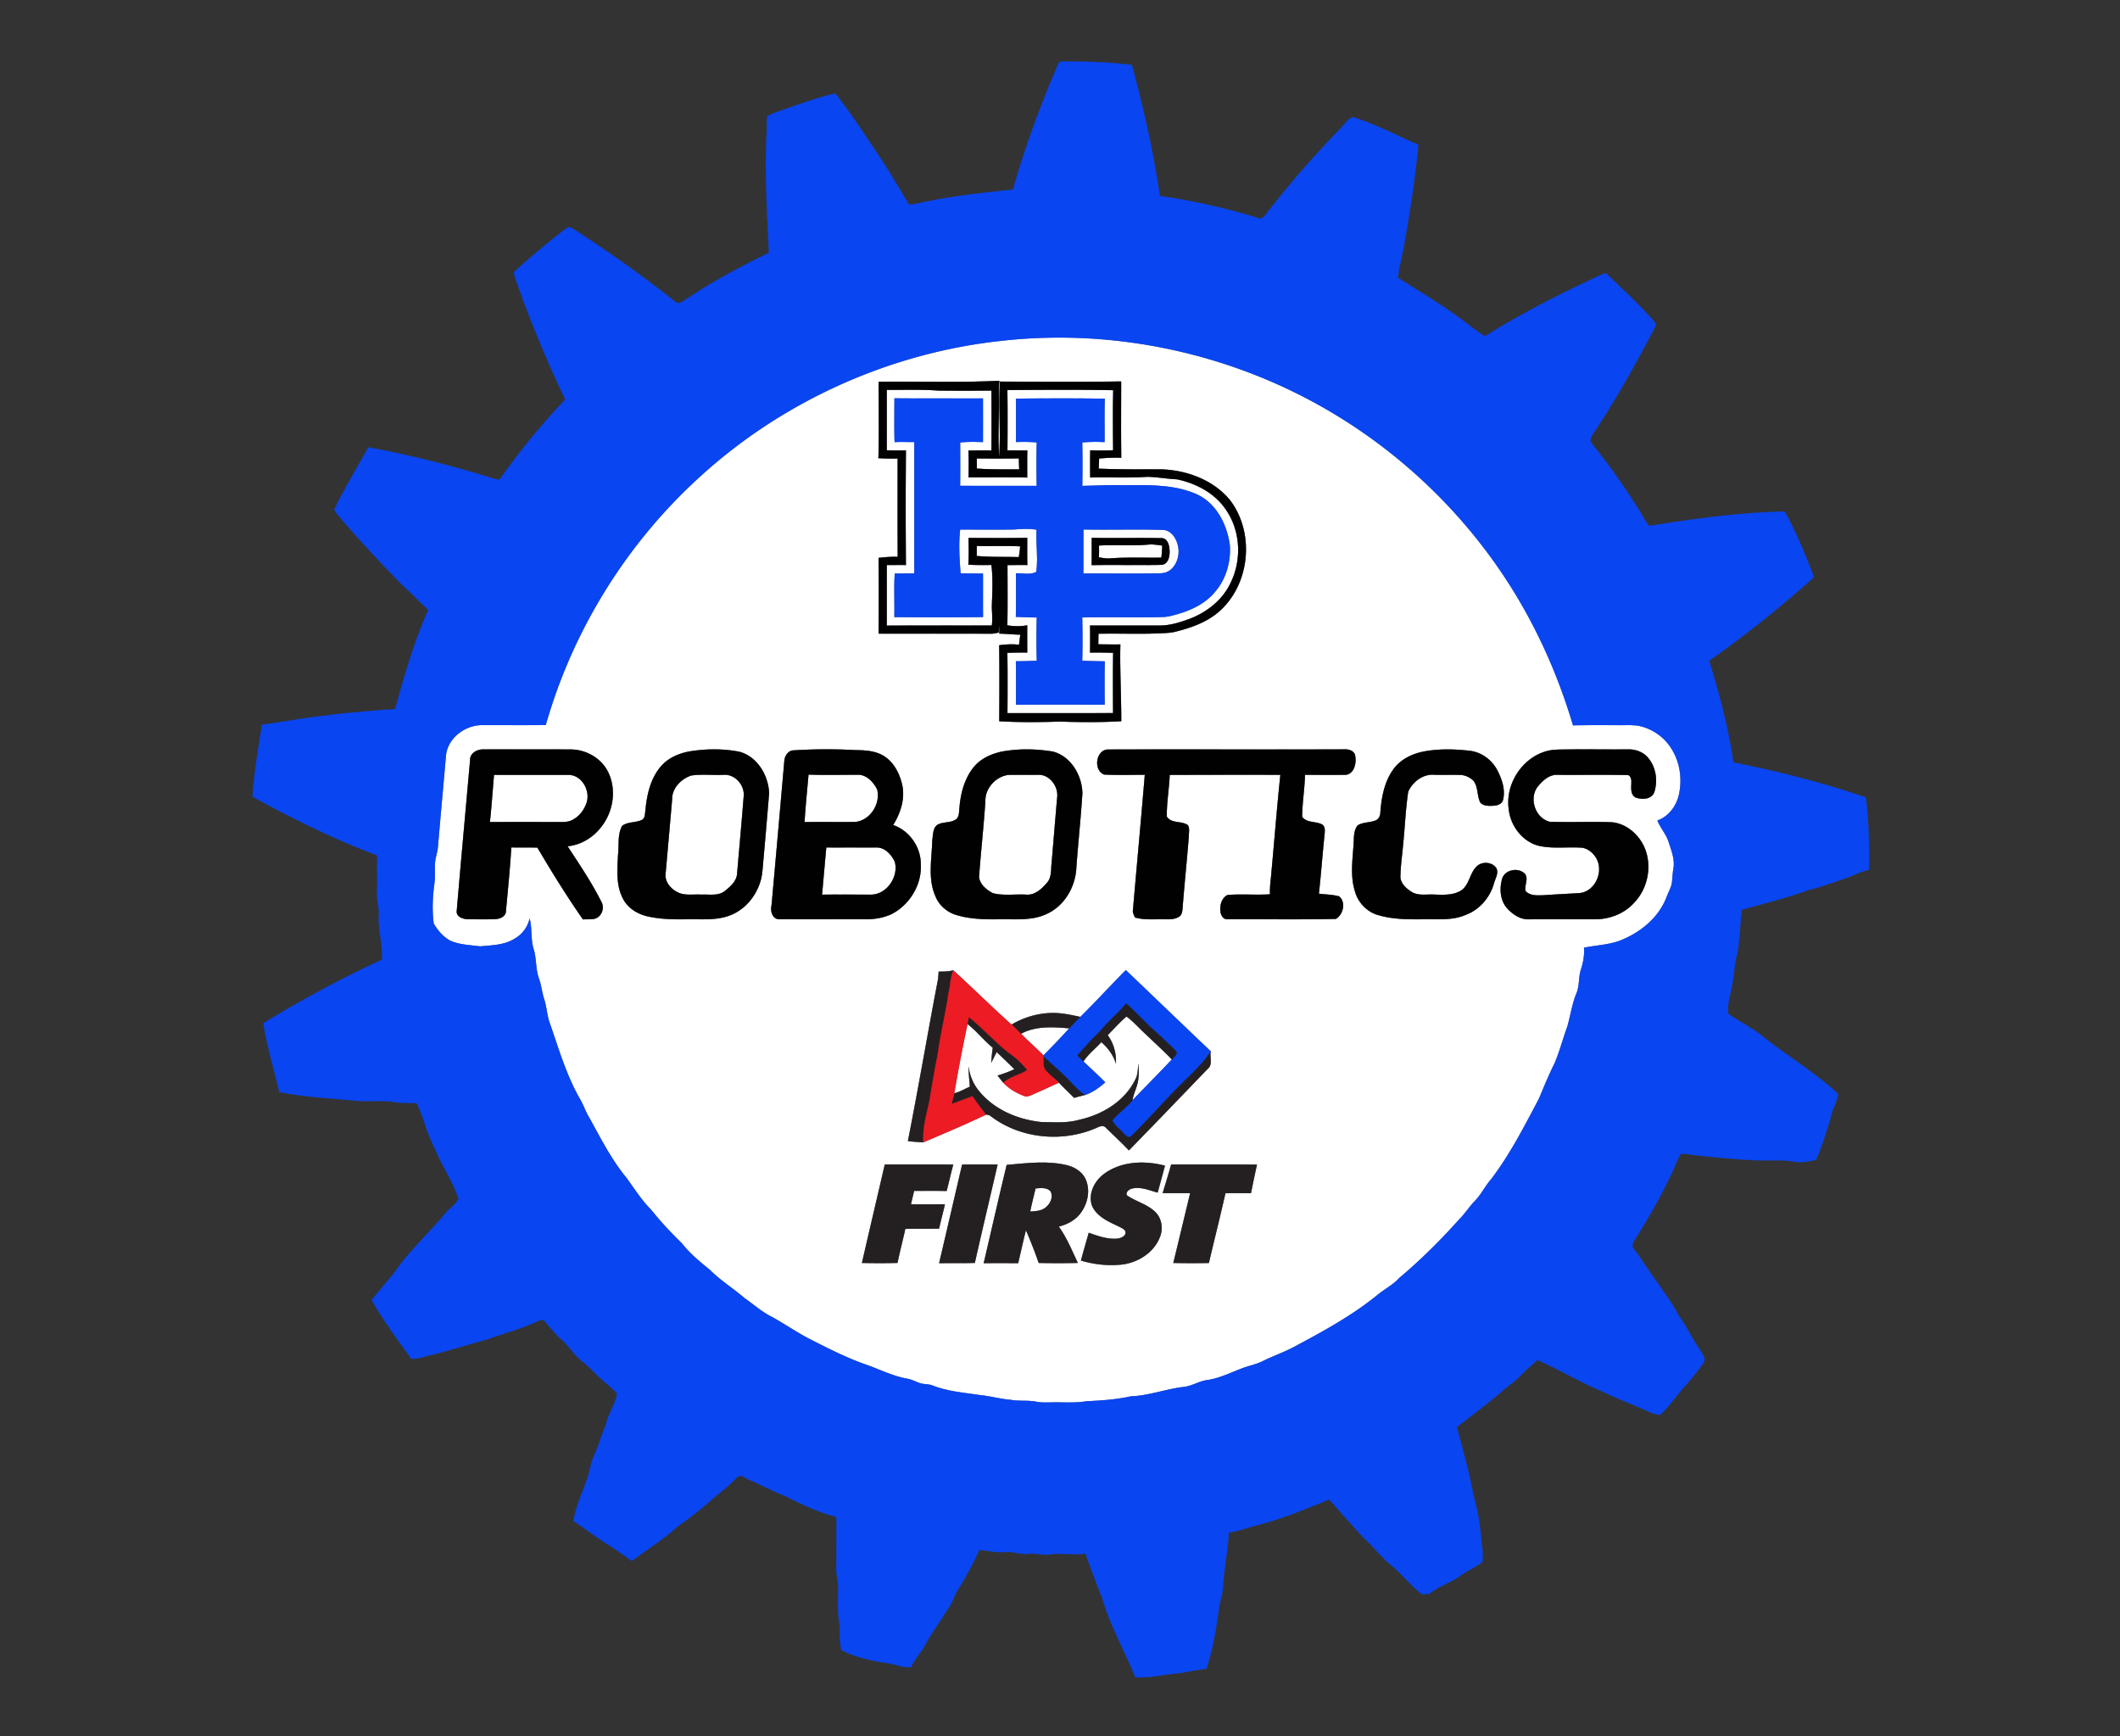 <svg xmlns="http://www.w3.org/2000/svg" width="1677.5" height="1373.75" viewBox="0 0 1677.5 1373.75"><rect x="0" y="0" width="1677.5" height="1373.75" fill="#333333" stroke="none"/><g stroke-width=".094" stroke-miterlimit="10"><path d="M791.275 269.762C882.438 259.2 976.7 280 1055.3 327.25c65.987 39.6 121.025 97.387 156.675 165.65 13.55 25.812 24.438 53 32.725 80.937 13-.237 26.012-.112 39.025-.125 5.387 0 10.913-.337 16.137 1.313 9.063 2.712 17.2 8.65 22.3 16.662 6.863 10.463 9.063 23.675 6.575 35.9-1.675 9.413-8.05 18.325-17.237 21.6 2.338 5.963 6.925 10.75 8.838 16.925 2.225 6.838 5.162 13.975 3.787 21.3-.675 3.963-.775 7.988-1.275 11.963-1.087 3.975-3.162 7.575-4.537 11.45-6.6 16.212-21.4 27.737-37.45 33.787-8.876 3.013-18.338 3.4-27.476 5.238.488 5.875-.612 11.7-2.412 17.275-2.075 6.187-.975 13.025-3.675 19.05-3.437 8.45-4.6 17.55-7.162 26.25-3.513 9.575-6.038 19.512-10.05 28.9-4.55 9.062-8.363 18.475-12.288 27.825-11.462 21.737-22.75 43.812-37.612 63.512-4.763 5.35-7.875 11.925-12.775 17.163-4.65 4.587-8 10.275-12.675 14.85-14.738 16.5-30.488 32.15-47.413 46.387-5.037 5.575-11.85 8.913-17.562 13.675-20.013 16.3-42.8 28.65-65.475 40.788-8.1 4.325-16.8 7.337-25.025 11.387-5.563 2.813-11.775 3.8-17.513 6.15-8.737 3.363-17.275 7.6-26.65 8.888-6.537.912-12.212 4.888-18.812 5.463-13.963 1.675-27.313 6.875-41.438 7.4-11.475 2.537-23.212 3.362-34.925 3.862-9.5 1.638-19.137.663-28.7.95-3.7.075-7.425.163-11.075-.525-6.637-1.337-13.462-.3-20.112-1.475-8.438-.687-16.6-3.037-25.013-3.85-12.55-1.9-25.462-2.862-37.35-7.637-3.425-1.2-7.2-.725-10.575-2.025-3.187-1.238-6.287-2.788-9.675-3.35-11.3-2.038-21.575-7.35-32.325-11.1-15.787-5.475-30.612-13.188-45.475-20.725-9.625-5.138-18.687-11.25-28.175-16.625-8.187-3.913-14.937-10.063-22.312-15.213-8.988-7.712-19.125-14-27.513-22.4-7.775-6.387-15.675-12.712-21.862-20.737-8.65-8.413-16.925-17.188-24.425-26.65-7.638-7.613-13.4-16.775-19.7-25.463-11.825-14.262-20.175-30.912-29.1-47.025-3.188-5.012-4.85-10.787-7.963-15.825-10.65-18.787-16.65-39.675-23.737-59.95-2.075-5.925-2.263-12.3-4.213-18.25-1.775-5.3-2.212-10.925-4.05-16.2-2.9-7.45-1.95-15.65-4.225-23.262-2.637-7.963-1.15-16.475-3.262-24.538-1.488 6.575-5.688 12.338-11.525 15.713-8.2 5.35-18.275 5.375-27.663 6.312-8.087-1.1-16.562-1.237-24.075-4.737-5.362-3.138-9.625-8.038-12.675-13.388-1.375-10.6-.85-21.375.575-31.937.875-6.175-.15-12.45.775-18.613.613-3.337 1.663-6.587 1.963-9.975 2.05-23.85 4.25-47.687 6.312-71.537.875-14.2 14.775-24.863 28.463-24.95 16.862-.038 33.737.15 50.6-.075 21.462-75.65 64.725-144.863 123.137-197.488 65.063-59 149-96.762 236.3-106.362m-96.012 32.312c.012 20.125.387 40.275-.175 60.4 5.062.375 10.137.4 15.212.263 0 25.95-.075 51.9.05 77.862-5.075-.15-10.125.25-15.15.838.288 19.95.138 39.912.063 59.862 29.512.1 59.012-.062 88.525.075 2.175.075 4.312-.45 6.425-.95.112-1.937.262-3.85.5-5.762.062 2.212.037 4.425.012 6.637 5.55.1 11.075.775 16.638.813-.325 2.687-.675 5.375-.975 8.075-5.238-.65-10.513-.338-15.725.375.262 20.012.175 40.025.05 60.05 15.975.975 31.987.787 47.975.262 16.162.563 32.35.675 48.5-.275.062-20.237-1.175-40.462-.7-60.7-5.825.138-11.663-.062-17.488-.05.063-2.825.113-5.65.15-8.462 15.7-.338 31.425.35 47.125-.275 4.963-.263 10.025-.188 14.85-1.6 13.225-3.3 26.6-8.425 36.325-18.325 22.05-22.15 24.788-60.738 5.713-85.575-13.15-15.9-34.125-23.6-54.338-24.238-16.5.05-33 .1-49.5-.525.188-2.7.3-5.4.325-8.1 5.825-.525 11.688-.837 17.55-.562-.25-20.113-.075-40.225-.087-60.338-31.975.4-63.963.25-95.925.075-1.1 19.925.737 39.888-.55 59.8-1.188-15.112-.063-30.275-.263-45.412-.062-5-.237-10.038.388-15.013-31.813 1.563-63.675.4-95.5.775M372.025 601.15c-3.55 40.05-7.262 80.088-10.637 120.15-.013 4.263 5.037 5.75 8.512 5.988 7.55 0 15.125.225 22.688-.15 3.3-.3 7.475-2.088 7.687-5.9 1.55-16.925 3.263-33.838 4.288-50.8 6.887.175 13.775-.013 20.675.15 11.4 19.337 23.212 38.437 36.062 56.85 3.163-.2 6.388.1 9.5-.6 5.1-1.613 7.713-8.163 5.238-12.875-7.75-15.538-17.5-29.925-26.975-44.425 11.125-1.038 21.25-7.538 27.625-16.575 9.225-12.538 11.337-30.625 3.312-44.263-5.95-9.85-17.262-15.725-28.687-15.7-22.9-.125-45.8-.025-68.7-.037-4.788-.188-10.663 2.762-10.588 8.187m255.413-7.4c-4.138.413-6.65 4.775-6.813 8.625-3.325 37.975-6.65 75.963-10.087 113.938-1.088 4.275.487 10.662 5.725 10.962 22.512.1 45.037-.012 67.55.025 7.4.125 15-.925 21.737-4.137 14.288-7.363 23.988-23.288 23.025-39.475.05-13.525-9.05-26.525-21.887-30.9 5.662-9.113 9.375-20.088 7.375-30.875-1.875-8.988-6.2-18.05-14.013-23.3-6.6-4.438-14.837-4.988-22.55-5.075-16.675-.9-33.4-.875-50.062.212m246.3 19.063c10.687.525 21.437.187 32.15.15-2.963 35.7-6.313 71.375-9.375 107.062-.425 2.1.837 3.963 1.55 5.85 7.537 2.213 15.437 1.238 23.175 1.463 3.9-.013 8.162.212 11.612-1.988 2.263-1.312 2.625-4.15 2.85-6.5 1.463-19.237 3.5-38.437 5-57.675-.1-2.762.863-6.05-.925-8.4-5.012-3.412-12.825-1-16.5-6.587-.262-11.088 1.863-22.05 2.25-33.1 29.213-.05 58.413-.188 87.625-.038-2.687 25.625-4.687 51.325-7.062 76.975-.438 5.85-1.45 11.675-1.125 17.563-11.2.787-22.45-.35-33.638.575-3.925 1.862-5.65 6.525-5.737 10.637-.188 3.45 1.325 8.713 5.637 8.475 28.6-.112 57.225.388 85.813-.262 5.825-3.425 8.112-13.113 2.575-17.788-5.225-1.387-10.7-1.475-16.038-2.1 1.725-15.737 2.863-31.525 4.525-47.25.2-2.575.55-5.787-1.837-7.487-5.038-2.688-12.263-1.125-15.938-6.088.075-11.125 2.013-22.15 2.25-33.275 10.363.025 20.738.075 31.1 0 7.35.4 9.813-8.687 8.675-14.512-.15-4.213-4.987-5.875-8.562-5.588-62.45.213-124.9-.087-187.35.113-9.45.6-11.325 16.612-2.7 19.775m365.4-19.8c-5.688.1-11.5-.088-16.938 1.8-18.462 5.925-31.025 26.037-28.362 45.237 1.262 12.975 10.362 25.325 23.112 28.95 11.488 2.825 23.375.775 35.038 1.713 4.8.775 8.85 4.275 11.212 8.437 6 10.488-.962 26.388-13.475 27.513-9.45.55-18.912 1.025-28.362 1.675-4.875.162-10.8.612-14.325-3.45-.963-4.263 2.475-9.113-.238-13.25-4.9-5.5-15.637-3.788-18.075 3.337-2.325 7.85-1.812 17.325 3.863 23.688 4.437 4.862 10.562 9.012 17.425 8.687 17.487-.087 34.975-.025 52.475-.037 11.387-.088 22.862-4.5 30.537-13.088 11.263-11.6 14.6-30.35 7.6-44.962-4.812-9.875-14.487-17.925-25.725-18.688-16.225-.575-32.462.213-48.675-.35-11.262-2.837-16.487-18-9.8-27.475 3.938-4.875 9.25-10.062 16.013-9.725 18.325.15 36.65-.175 54.975.163 2.75-.213 3.562 3.362 3.5 5.512-.025 4.15-1.088 9.65 3.187 12.213 4.975 1.9 12.9 1.7 14.938-4.338 2.737-8.762 1.362-18.95-4.375-26.25-3.65-4.962-9.925-7.425-15.95-7.387-16.525.175-33.05-.188-49.575.075m-693.5 1.537c-8.863 1.613-17.738 5.525-23.425 12.763-7.75 9.575-10.4 22.1-11.5 34.087-.4 2.4-.138 5.438-2.288 7.1-4.987 2.688-11.425 1.438-16.075 4.925-3.887 6.963-2.35 15.225-3.275 22.825-.55 11.488-1.75 23.838 3.725 34.425 3.538 7.4 11.013 12.138 18.75 14.125 11.35 2.725 23.1 2.688 34.7 2.475 10.525.013 21.45.825 31.475-3.087 12.263-4.688 21.225-16.025 24.438-28.575 1.05-4.325 1.325-8.788 1.687-13.2 1.65-18.3 3.188-36.625 4.713-54.925-.625-13.988-9.25-28.763-23.338-32.625-13.012-2.575-26.512-2.45-39.587-.313m247.512.063c-8.2 1.662-16.362 5.212-21.987 11.562-7.663 9-10.95 20.888-11.888 32.488-.525 3.112.063 6.925-2.412 9.35-3.925 3.112-9.35 2.175-13.788 3.962-5.125 1.938-4.612 8.475-5.362 12.95-.325 14.6-3.675 29.988 2.387 43.9 2.75 7.175 8.975 12.7 16.275 14.988 12.063 3.725 24.863 3.687 37.375 3.45 11.75.062 24.188.962 35.05-4.45 13.438-6.325 21.863-20.788 22.8-35.363 1.4-19.987 3.6-39.912 4.85-59.912-.337-14.088-9.05-29.1-23.3-32.838-13.2-2.187-26.812-2.425-40-.087m333.788-.05c-9.388 1.762-18.738 6.212-24.388 14.162-7.112 9.788-9.362 22.088-10.262 33.9.012 2.525-1.063 5.163-3.4 6.375-4.663 2.05-10.225 1.35-14.638 4.088-2.012 2.662-2.675 6.05-2.9 9.312-.337 14.138-3.562 28.65.725 42.513 2.288 8.762 9.125 16.225 17.825 18.912 11.338 3.463 23.325 3.613 35.075 3.513 11.7-.363 23.963 1.287 35.013-3.6 10.75-4.063 18.787-13.475 22.025-24.4.9-4 4.012-8.225 2.05-12.325-3.25-5.113-11.513-5.688-15.663-1.35-5.387 5.175-5.612 13.837-11.612 18.525-6.338 4.337-14.463 3.862-21.775 3.65-6.1-.413-12.775 1.262-18.25-2.263-4.45-2.8-9.288-7.35-8.638-13.075.175-8.4 1.5-16.712 2.175-25.062 1.388-13.688 1.913-27.475 3.95-41.075 3.488-7.813 11.825-14.225 20.725-13.375 6.688.162 13.375-.038 20.075.087 4.1.013 8.113 1.875 11 4.775 3.7 4.9 2.6 11.625 5.225 16.975 2.388 2.975 6.613 2.8 10.075 2.663 3.05-.075 6.813-1.088 7.875-4.338 2.088-7.9-.6-16.125-4.187-23.162-4.188-8.55-12.775-14.95-22.288-15.963-11.9-1.325-24.012-1.637-35.812.538m-272.125 210.05c-4.138-.913-8.288-1.825-12.475-2.4-14.4-2.288-29.45 1.075-41.925 8.487l.712.65c-15.912-14.175-31.012-29.225-46.75-43.6-3.8 1.013-7.737 1.038-11.625.988-.137 2.875-.35 5.762-.975 8.587-7.975 41.775-15.087 83.725-23.337 125.438 4.037.612 8.125.75 12.187 1.025 16.55-7.138 33.25-14.025 49.488-21.863 1.575-.075 2.975.388 4.187 1.413 23.625 17.812 56.95 20.75 83.825 8.8 2.2-1.088 5.213-2.113 7.05.212 6.013 5.938 12.288 11.638 18.075 17.813 20.913-21.375 41.625-42.963 62.363-64.5 4.175-3.275 1.462-9.275 2.362-13.725l.075-.113c-22.475-21.337-44.787-42.875-67.237-64.262-12.138 12.225-23.713 24.975-36 37.05m-58.213 117.1c-6.275 25.85-12.125 51.8-18.187 77.7 9.062-.113 18.137-.075 27.212-.013 2.063-8.725 3.95-17.487 6.163-26.175a383.315 383.315 0 0 1 10.15 26c10.287.2 20.575.238 30.862-.037-4.612-9.763-8.725-19.925-15.087-28.725 7.5-1.838 14.712-5.925 18.712-12.738 4.675-7.325 6.188-17.075 2.388-25.075-2.863-5.862-8.95-9.462-15.138-10.825-15.487-3.575-31.45-1.462-47.075-.112m77.863 6.5c-8.2 5.575-14.013 16.525-10.125 26.312 4.087 8.438 13.362 12.238 21.35 16.063 2.175 1.212 5.625 2.437 4.875 5.612-1.113 2.6-4.15 3.588-6.725 3.875-7.725.575-15.15-2.15-22.3-4.65-2.138 7.275-4.163 14.588-6.2 21.9 10.575 3.188 21.825 4.363 32.825 3.113 12.5-1.638 24.775-9.388 29.512-21.413 2.725-6.462 1.788-14.587-3.2-19.7-6.3-6.512-15.575-8.475-22.837-13.575-1.188-2.55 1.762-4.775 3.975-5.35 6.937-1.7 13.775 1.35 20.375 3.163 1.987-7.063 3.85-14.163 5.787-21.238-15.662-4.1-33.637-3.65-47.312 5.888m-174.325-6.863c-5.975 25.975-12.138 51.888-18.063 77.875 9.35.2 18.713.238 28.063-.037 1.862-9.013 4.237-17.913 6.175-26.9 8.912-.263 17.837-.013 26.75-.25 1.387-6.425 3.2-12.75 4.562-19.188-8.95.063-17.9.025-26.85.025.838-3.562 1.663-7.125 2.513-10.687 8.575.037 17.162-.1 25.75.087 1.812-6.937 3.325-13.937 5.212-20.85-18.037-.125-36.075 0-54.112-.075m61.187.063c-6.05 26-12.075 52.012-18.175 78 9.388-.138 18.788.075 28.188-.225 5.812-25.988 12.037-51.863 18.012-77.813-9.35 0-18.687-.037-28.025.038m165.425-.025c-2.112 7.575-4.462 15.075-6.712 22.6 7.25.05 14.5.037 21.75.025-4.475 18.4-8.813 36.825-13.338 55.212 9.363.2 18.725.213 28.088.025 4.287-18.4 8.95-36.7 13.075-55.137 6.737-.2 13.475-.05 20.212-.075 1.563-7.525 3.05-15.05 4.763-22.538-22.613-.275-45.225-.063-67.838-.112M701.65 308.45c13.625.125 27.263-.438 40.863.55 13.987.137 28 .162 42-.013.1 15.85.15 31.7-.013 47.538-6.075-.313-12.15-.075-18.212.013.412 7.062.225 14.137.137 21.212 15.45-.075 30.9-.175 46.35.05.025-7.15-.075-14.288.088-21.438-5.238.15-10.475-.05-15.713 0 .075-15.925.15-31.85-.05-47.775 27.925-.162 55.863-.412 83.788.125-.388 15.85-.2 31.713-.088 47.563-6.037.275-12.075.263-18.112.013-.125 7.162-.063 14.337-.05 21.512 14.962-.425 29.95.5 44.9-.563 7.975.1 15.862 1.625 23.837 1.975 15.2 3.213 30.125 11.075 38.863 24.313 11.637 16.975 12.45 40.15 3.187 58.362-6.25 12.9-18.187 22.288-31.35 27.488-7.875 2.963-16.05 5.6-24.575 5.575-18.312.025-36.625 0-54.937 0 .1 7.125.087 14.262 0 21.4 6.087-.175 12.175-.013 18.262.125-.25 15.925-.125 31.837-.062 47.763-27.875.075-55.75.025-83.613.037.075-15.937.15-31.862-.062-47.8 5.237-.1 10.487-.325 15.737-.175-.075-7.175-.05-14.35-.05-21.512-5.2.95-10.5.862-15.7 0 .263-15.925.113-31.838.1-47.75 5.225.087 10.463-.225 15.7.025-.162-7.163-.075-14.338-.1-21.5-15.45.275-30.9.137-46.35.075.088 7.05.313 14.1-.175 21.137 6.088.263 12.175.375 18.263.163 1.325 10.962.687 22.025.325 33.037.125 4.975.637 9.963 0 14.938-27.725.125-55.45-.075-83.175.112.012-16.012 0-32.025.012-48.037 5.038.137 10.075-.138 15.125.062-.225-30.237-.25-60.475.013-90.7-5.063.138-10.113.038-15.163-.037.038-15.963.025-31.913 0-47.863m6.125 6.713c-.012 11.537-.25 23.075.138 34.6 5.175-.338 10.362.012 15.55-.075-.025 34.675-.05 69.35.025 104.012-5.163-.05-10.325.163-15.475.1-.713 11.463-.063 22.938-.313 34.4 23.375.188 46.75.288 70.125-.05-.125-11.462 0-22.925-.062-34.387-5.913.112-11.825-.075-17.725-.05-.838-11.575-1.638-23.213-.338-34.775 14.25-.025 28.5.2 42.75-.063 5.925-.425 11.9-.8 17.8.188-.625 11.162 1.325 22.362-.287 33.475-5.05 2.5-10.725.912-16.075 1.062.075 11.475.187 22.963-.063 34.438 5.513.162 11.038.462 16.563.462-.3 11.413-.325 22.85.025 34.263-5.525.225-11.05.487-16.575.437.225 11.45.137 22.9.05 34.35 23.412-.087 46.812-.062 70.225-.012-.15-11.413-.2-22.838.05-34.263-5.95-.1-11.9-.225-17.838-.512.25-11.425.263-22.85-.025-34.275 19.15-.45 38.288.125 57.438-.213 4.575-.1 9.225.075 13.675-1.262 12.75-3.138 25.725-8.538 34.187-19.025 8.588-10 12.4-23.625 11.5-36.663-2.162-16.075-10.425-32.787-25.675-40-18.725-8.55-39.8-7.387-59.875-7.412-10.4-.3-20.8.375-31.187.537.175-11.475.212-22.95-.038-34.425 5.875-.537 11.788-.537 17.688-.287.125-11.425-.263-22.85.2-34.275-23.438-.338-46.888-.225-70.325-.063.125 11.425.112 22.863 0 34.288 5.5-.163 11-.2 16.487.35-.3 11.45-.262 22.912-.037 34.375-20.213.012-40.425.025-60.638-.013.138-11.437.05-22.887.025-34.337 5.988-.675 12.013-.488 18.025-.338.05-11.487.025-22.962.013-34.437-23.325-.088-46.663.125-69.988-.125M772.85 362.7c11.113.125 22.25.138 33.375-.037.05 2.912.163 5.825.3 8.75-11.212-.088-22.437.187-33.625-.663.013-2.687 0-5.375-.05-8.05m84.488 56.163c20.912.425 41.825-.288 62.737.337 6.875.15 10.988 7.1 12.163 13.15 1.95 8.875-3.138 20.825-13.325 21.213-20.575.512-41.175.075-61.75.2.237-11.625-.038-23.263.175-34.9m6.55 6.712c-.025 7.175.037 14.363-.075 21.538 18.587-.35 37.187.187 55.775-.238 5.187-1 6.15-7.375 5.787-11.775-.087-3.862-1.762-9.525-6.562-9.287-18.313-.35-36.625.137-54.925-.238m5.625 6.038c13.087-.7 26.212.45 39.275-.763 3.65-.35 7.275.363 10.887.8-.1 3.2-.325 6.4-.7 9.588-13.45.212-26.912-.425-40.35.575-3.087.3-6.15-.338-9.162-.8.212-3.125.2-6.275.05-9.4m-96.7 8.3c.062-2.65.075-5.3.037-7.95 11.463.262 22.95-.25 34.413.287-.213 2.888-.563 5.763-1.125 8.6-11.113-.375-22.25.125-33.325-.937m-381.938 173.15c19.738 0 39.475-.025 59.213 0 10.05.187 16.725 11.737 14.425 20.937-1.8 6.488-6.288 12.488-12.55 15.213-3.375 1.5-7.15 1.175-10.738 1.212-17.862-.037-35.737-.05-53.612 0 1.35-12.425 2.175-24.913 3.262-37.362m156.013.512c8.475-1.225 17.062-.188 25.587-.537 9.088-.838 16.95 8.225 16.025 17.037-1.612 20.438-3.487 40.862-5.237 61.3-.413 5.85-5.225 10.05-9.488 13.462-5.287 4.4-12.5 2.675-18.8 3.05-6.462-.437-13.475 1.125-19.4-2.2-4.85-2.575-9.012-7.475-9.037-13.175 1.75-20.037 3.562-40.087 5.275-60.125-.15-8.837 7.175-16.1 15.075-18.812m92.85-.75c13.437.525 26.887.112 40.325.162 6.425.625 11.187 6.088 14 11.488 3.187 11.812-6.35 26.175-19.05 25.912-12.813.113-25.625-.112-38.438.075.788-12.575 2.063-25.1 3.163-37.637m158.225.262c7.775-.15 15.537.038 23.312-.05 8.85-.6 15.888 8.6 15.363 16.938-1.625 17.962-3 35.95-4.6 53.913-.438 4.95.037 10.637-3.563 14.6-4.062 4.687-9.275 9.737-15.95 9.425-8.95-.588-18.112 1.075-26.912-1.188-5.013-2.65-10.3-6.887-10.95-12.912 1.475-20.025 3.7-40.013 5.012-60.05-.287-10.113 8.4-19.55 18.288-20.675m-144.175 57.425c13.35.062 26.687-.063 40.037 0 6.625.012 11.55 5.737 14.213 11.262 3.325 11.975-6.525 26.388-19.35 26.113-12.75-.013-25.488-.138-38.238.012 1.1-12.462 2.213-24.925 3.338-37.387M876.45 819.038c4.913-4.988 9.575-10.25 14.9-14.813 4.913 3.55 8.95 8.088 13.338 12.238 7.512 7.262 15.35 14.212 22.587 21.8-10.25 10.875-20.8 21.475-31.15 32.262.688-5.162 3.388-9.762 4.263-14.875.875-4.587.712-9.275.387-13.9-.462 4.313-.312 8.9-2.6 12.763-8.387 16.937-25.987 27.45-43.975 31.437-9.887 2.863-20.275 2-30.412 1.825-18.588-1.95-37.325-9.887-49.263-24.687-4.45-5.413-7.162-12.038-8.137-18.95.062 5.237.687 10.45 1.075 15.675-4.113 1.787-7.988 4.187-12.388 5.237 3.05-18.375 6.625-36.687 10.475-54.925 7.25 5.65 12.9 13.038 20.038 18.838-.538 3.912-.975 7.837-1.2 11.787 1.387-2.812 2.787-5.625 4.237-8.387 4.775 4.437 9.438 9.012 14.1 13.587-4.3 2.063-8.775 3.713-13.337 5.038 1.525 1.912 3.025 3.862 4.612 5.75 4.513 4.737 10.325 8.175 16.438 10.412 1.9.888 3.887-.05 5.687-.737 7.3-3.163 14.525-6.525 21.763-9.838 3.975 4.063 7.987 8.088 12.1 12.025 2.862-.837 5.75-1.575 8.65-2.312 6-2.013 11.162-5.838 15.875-9.963-5.575-5.662-11.5-10.975-17.213-16.475 3.813-5.9 9.45-10.187 14.15-15.312 5.288 4.475 9.463 10.2 11.538 16.85.387-7.95-1.813-15.913-6.538-22.35m-68.6-1.1c11.65-6.388 25.488-5.438 38.263-4.338-6.663 7.275-13.425 14.45-20.425 21.4-5.85-5.8-11.988-11.275-17.838-17.062M819.363 940.3c3.975-.337 8.862-1.05 11.887 2.225 2.425 4.25-.037 9.763-3.575 12.625-3.45 3-8.2 3.263-12.537 3.438 1.225-6.15 2.812-12.2 4.225-18.288z" fill="#fff" stroke="#fff" stroke-width=".117"/><path d="M836.5 52.637c.875-1.45 1.212-4.3 3.513-3.962 18.562-.125 37.2.412 55.637 2.737 9.163 34.125 17.013 68.65 22.088 103.638 27.075 3.862 53.825 9.987 79.925 18.125 1.337-.888 2.675-1.863 3.65-3.188 18.262-23.587 37.825-46.175 58.625-67.55 3.337-3.35 5.937-7.612 10.237-9.862 18.05 5.537 34.8 14.575 52.15 21.95-2.662 27.337-6.813 54.512-11.7 81.525-1.412 7.925-3.813 15.675-4.438 23.725 17.538 11.187 35.488 21.762 52.1 34.325 5.463 4.1 10.825 8.325 16.563 12.05 29.563-18.538 60.813-34.2 92.413-48.925a17.78 17.78 0 0 1 3.637-1c13.087 12.837 26.825 25.1 38.775 39.025 1.212 1.612 0 3.362-.75 4.85-15.075 28.912-31.163 57.337-49.212 84.512-1.476 2.013-1.65 4.888.2 6.738a543.399 543.399 0 0 1 36.812 51.862c2.85 4.263 4.875 9.075 8.338 12.913 35.474-5.725 71.224-10.638 107.187-11.4 8.512 15.6 15.488 31.987 21.837 48.575.326 1.4 1.613 3.437-.012 4.525-25.975 23.125-53.163 44.912-81.625 64.912 7.963 26.4 15.288 53.15 19.1 80.513 35.5 6.987 70.638 15.987 104.887 27.687 2.188 19.038 2.838 38.225 2.35 57.388-7.212 1.387-13.575 5.162-20.525 7.312-9.125 3-18.087 6.475-27.462 8.625-17.175 6.4-35.1 10.475-52.675 15.638-1.088 11.237-1.613 22.562-3.25 33.75-2.45 8.262-2.538 16.937-4.288 25.35-1.15 7.687-4.075 15.237-3.012 23.125 8.112 5.875 17.237 10.2 25.187 16.325 19.275 15.45 40.55 28.287 59.138 44.612.862.9 1.737 1.825 2.6 2.788-1.263 7.025-5.4 13.137-6.35 20.25-3.513 10.525-6.538 21.275-11.038 31.45-5.5 1.462-11.275 2.5-16.95 1.587-11.187-1.8-22.55-.6-33.8-1.225-18.75-1.05-37.437-2.9-56.062-5.275-3.575 5.225-5.225 11.4-8.125 16.975-8.375 17.725-18.162 34.725-28.625 51.313-1.325 2.1-2.837 5.125-.663 7.237 6.738 8.925 12.413 18.6 19.238 27.463 5.337 8.362 11.65 16.112 16.038 25.075 6.312 8.475 10.65 18.187 16.65 26.9 1.487 3.025 4.8 6.025 3.7 9.663-3.963 6.287-8.85 11.95-13.625 17.624-7.413 7.888-13.263 17.088-21.163 24.55-5.587-.2-10.375-3.287-15.437-5.225-9.825-4.462-20.025-8.062-29.663-12.9-17.825-7.45-34.45-17.45-52.112-25.287-4.388 4.075-9.088 7.812-13.175 12.2-4.363 4.875-10.138 8.1-14.788 12.65-11.65 9.75-23.725 18.962-35.812 28.188 4.712 17.774 9.862 35.5 13.087 53.612 3.388 11.712 5.35 23.8 6.288 35.95.875 5.7 1.537 11.487.862 17.262-5.462 4.2-11.925 6.8-17.475 10.85-7.625 5.575-17.012 8.175-24.325 14.25-1.962.163-3.925.588-5.862.5-9.125-6.762-15.913-16.075-24.713-23.212-8.062-6.563-14.237-15.025-21.975-21.9-9.062-9.913-18.062-19.888-26.85-30.038-19.137 7.963-38.437 15.788-58.575 20.85-6.912 1.888-13.687 4.413-20.837 5.325-.938 14.625-3.675 29.05-4.713 43.663-.212 5.387-2.412 10.412-3.05 15.75-2.05 16.387-4.912 32.75-9.962 48.487-7.488.613-14.788 2.438-22.2 3.513-11.363.95-22.588 3.725-34.05 3.175-8.525-21.2-20.2-41.138-26.4-63.238-4.775-11.437-8.8-23.175-13.225-34.75-9.088 1.7-18.313-.662-27.4.688-5.888 1.062-11.738-1.213-17.663-.438-6.35.75-12.4-2.087-18.725-1.337-6.725.462-13.337-1.038-19.975-1.725-4.925 10.575-10.425 20.912-16.587 30.837-3.488 5.138-4.775 11.463-8.725 16.338-5.6 9.313-12.2 17.975-17.375 27.563-3.3 6.337-8.513 11.474-11.438 18.024-6.387.688-12.312-2.324-18.525-3.124-12.562-1.826-25.2-4.563-36.562-10.4-1.838-7.076-.988-14.388-1.6-21.55-1.813-9.576-.875-19.326-.988-28.976.05-4.65-1.65-9.112-1.475-13.762.163-13.675.05-27.363.125-41.037-14.65-3.625-28.187-10.475-41.712-16.988-9.35-3.575-18.088-8.487-27.3-12.387-3.15-1.138-6.713-5-9.863-1.838-6.637 7.325-14.787 12.988-22.15 19.563a253.625 253.625 0 0 1-24.5 19.012c-11.05 10.462-24.3 18.137-36.225 27.475-6.05-3.987-11.812-8.4-17.925-12.275-9.887-5.8-18.737-13.125-28.387-19.288 2.25-15.1 10.475-28.425 13.487-43.325 1.425-7.05 5.375-13.225 7.338-20.1 1.475-5.112 3.962-9.85 5.362-14.974 1.988-7.813 7.175-14.475 8.225-22.563-4.862-5.375-10.812-9.625-15.962-14.7-3.788-3.738-7.488-7.563-11.7-10.8-6.375-4.963-10.425-12.175-16.525-17.4-4.938-4.338-8.85-9.637-13.238-14.463-1.837-1.962-4.55 0-6.525.688-12.287 5.875-25.625 9-38.337 13.787-15.713 4.238-31.2 9.3-47.05 12.988-4.413 1.2-8.838 2.7-13.488 2.412-10.825-15.15-22.012-30.112-31.25-46.3 5.625-7.537 12.05-14.412 17.875-21.787 11.538-16.875 26.813-30.688 39.888-46.325 3.287-4.338 8.4-7.088 10.95-12.013-4.363-13.812-13.063-25.75-18.463-39.15-6.125-11.675-9.1-24.6-14.5-36.587-5.437-.363-10.912.062-16.312-.713-11.088-1.962-22.413-.237-33.575-1.362-19.663-1.975-39.525-2.813-58.938-6.788-4.275-18.137-9.775-36.05-12.687-54.462 30.337-18.35 61.562-35.363 93.762-50.163.95-11.462-2.812-22.812-2.4-34.312.588-6.35-1.712-12.463-1.4-18.788.313-9.812-.112-19.625.225-29.425-34.05-12.875-66.812-28.937-98.687-46.487 1.137-19.15 4.487-38.063 7.45-57 15.937-1.988 31.7-5.113 47.65-6.9 19.175-2.513 38.462-4.1 57.75-5.463 7.25-26.587 14.962-53.175 26.15-78.412-6.95-6.463-13.438-13.413-20.525-19.725-17.763-18.113-35.113-36.65-51.5-56.025-1.175-1.525-3.038-3.338-1.538-5.313 7.95-16.262 17.338-31.762 26.2-47.55 33.725 6.013 66.888 14.788 99.625 24.825 1.75.513 4.363 1.313 5.338-.85 15.35-21.862 32.412-42.512 50.837-61.862-14.962-31.238-28.275-63.275-39.587-96.013-.4-1.837-1.988-4.412.087-5.825 12.963-11.725 26.288-23.075 40.3-33.537 1.663-1.725 3.975-.563 5.638.5 27.837 17.95 54.925 37.075 80.825 57.737 1.837 1.663 4.425.413 6.162-.75 21.488-14.525 44.35-26.9 67.688-38.162-1.3-31.65-3.65-63.363-1.763-95.038-.037-4.325 0-8.65.488-12.962 2.937-1.688 6.037-3.075 9.287-4.088 14.75-4.887 29.275-10.637 44.475-14 12.388 15.463 23.025 32.188 34.088 48.6 8.187 12.363 15.8 25.1 23.337 37.875 1.25 2.725 4.6.875 6.763.75 25.162-5.725 50.862-8.5 76.487-11.212 9.363-33.188 21.288-65.663 34.925-97.338m-45.225 217.126c-87.3 9.6-171.237 47.362-236.3 106.362C496.563 428.75 453.3 497.963 431.838 573.613c-16.863.225-33.738.037-50.6.075-13.688.087-27.588 10.75-28.463 24.95-2.062 23.85-4.262 47.687-6.312 71.537-.3 3.388-1.35 6.638-1.963 9.975-.925 6.163.1 12.438-.775 18.613-1.425 10.562-1.95 21.337-.575 31.937 3.05 5.35 7.313 10.25 12.675 13.388 7.513 3.5 15.988 3.637 24.075 4.737 9.388-.937 19.463-.962 27.663-6.312 5.837-3.375 10.037-9.138 11.525-15.713 2.112 8.063.625 16.575 3.262 24.538 2.275 7.612 1.325 15.812 4.225 23.262 1.838 5.275 2.275 10.9 4.05 16.2 1.95 5.95 2.138 12.325 4.213 18.25 7.087 20.275 13.087 41.163 23.737 59.95 3.113 5.038 4.775 10.813 7.963 15.825 8.925 16.113 17.275 32.763 29.1 47.025 6.3 8.688 12.062 17.85 19.7 25.463 7.5 9.462 15.775 18.237 24.425 26.65 6.187 8.025 14.087 14.35 21.862 20.737 8.388 8.4 18.525 14.688 27.513 22.4 7.375 5.15 14.125 11.3 22.312 15.213 9.488 5.375 18.55 11.487 28.175 16.625 14.863 7.537 29.688 15.25 45.475 20.725 10.75 3.75 21.025 9.062 32.325 11.1 3.388.562 6.488 2.112 9.675 3.35 3.375 1.3 7.15.825 10.575 2.025 11.888 4.775 24.8 5.737 37.35 7.637 8.413.813 16.575 3.163 25.013 3.85 6.65 1.175 13.475.138 20.112 1.475 3.65.688 7.375.6 11.075.525 9.563-.287 19.2.688 28.7-.95 11.713-.5 23.45-1.325 34.925-3.862 14.125-.525 27.475-5.725 41.438-7.4 6.6-.575 12.275-4.55 18.812-5.463 9.375-1.288 17.913-5.525 26.65-8.888 5.738-2.35 11.95-3.337 17.513-6.15 8.225-4.05 16.925-7.062 25.025-11.387 22.675-12.138 45.462-24.488 65.475-40.788 5.712-4.762 12.525-8.1 17.562-13.675 16.925-14.237 32.675-29.887 47.413-46.387 4.675-4.575 8.025-10.263 12.675-14.85 4.9-5.238 8.012-11.813 12.775-17.163 14.862-19.7 26.15-41.775 37.612-63.512 3.925-9.35 7.738-18.763 12.288-27.825 4.012-9.388 6.537-19.325 10.05-28.9 2.562-8.7 3.725-17.8 7.162-26.25 2.7-6.025 1.6-12.863 3.675-19.05 1.8-5.575 2.9-11.4 2.413-17.275 9.137-1.838 18.6-2.225 27.475-5.238 16.05-6.05 30.85-17.575 37.45-33.787 1.375-3.875 3.45-7.475 4.537-11.45.5-3.975.6-8 1.275-11.963 1.375-7.325-1.562-14.462-3.787-21.3-1.913-6.175-6.5-10.962-8.838-16.925 9.188-3.275 15.563-12.187 17.238-21.6 2.487-12.225.287-25.437-6.575-35.9-5.1-8.012-13.238-13.95-22.3-16.662-5.225-1.65-10.75-1.313-16.138-1.313-13.012.013-26.025-.112-39.025.125-8.287-27.937-19.175-55.125-32.725-80.937-35.65-68.263-90.687-126.05-156.675-165.65-78.6-47.25-172.862-68.05-264.025-57.488m-83.5 45.4c23.325.25 46.663.038 69.988.125.012 11.475.037 22.95-.013 34.438-6.012-.15-12.037-.338-18.025.337.025 11.45.113 22.9-.025 34.338 20.213.037 40.425.025 60.638.012-.225-11.462-.263-22.925.037-34.375-5.487-.55-10.987-.512-16.487-.35.112-11.425.125-22.862 0-34.287 23.437-.163 46.887-.275 70.325.062-.463 11.425-.075 22.85-.2 34.275-5.9-.25-11.813-.25-17.688.288.25 11.475.213 22.95.038 34.425 10.387-.163 20.787-.838 31.187-.538 20.075.025 41.15-1.137 59.875 7.413 15.25 7.212 23.513 23.925 25.675 40 .9 13.037-2.912 26.662-11.5 36.662-8.462 10.488-21.437 15.888-34.187 19.025-4.45 1.338-9.1 1.163-13.675 1.263-19.15.337-38.288-.238-57.438.212.288 11.425.275 22.85.025 34.275 5.938.288 11.888.413 17.838.513-.25 11.425-.2 22.85-.05 34.262-23.413-.05-46.813-.075-70.225.013.087-11.45.175-22.9-.05-34.35 5.525.05 11.05-.213 16.575-.438-.35-11.412-.325-22.85-.025-34.262-5.525 0-11.05-.3-16.563-.463.25-11.475.138-22.962.063-34.437 5.35-.15 11.025 1.437 16.075-1.063 1.612-11.112-.338-22.312.287-33.475-5.9-.987-11.875-.612-17.8-.187-14.25.262-28.5.037-42.75.062-1.3 11.563-.5 23.2.338 34.775 5.9-.025 11.812.163 17.725.05.062 11.463-.063 22.925.062 34.388-23.375.337-46.75.237-70.125.05.25-11.463-.4-22.938.313-34.4 5.15.062 10.312-.15 15.475-.1-.075-34.663-.05-69.338-.025-104.013-5.188.088-10.375-.262-15.55.075-.388-11.525-.15-23.062-.138-34.6m149.563 103.7c-.213 11.638.062 23.275-.175 34.9 20.575-.125 41.175.313 61.75-.2 10.187-.387 15.275-12.337 13.325-21.212-1.175-6.05-5.288-13-12.163-13.15-20.912-.625-41.825.088-62.737-.338m-2.525 385.75c12.287-12.075 23.862-24.825 36-37.05 22.45 21.388 44.762 42.925 67.237 64.263l-.075.112c-5.825 9.313-14.1 16.638-21.775 24.375-14.2 13.75-26.937 28.938-41.175 42.65-2.35 2.263-4.712-1.162-6.337-2.637-2.775-3.338-6.988-5.863-8.513-10.013 4.863-5.687 11.213-9.95 15.95-15.787 10.35-10.788 20.9-21.388 31.15-32.263 1.25-2 5.563-4.575 2.875-7.012-5.925-5.813-11.862-11.638-18.175-17.038-6.975-6.7-13.662-13.7-20.737-20.287-6.45 7.65-14.275 13.962-20.55 21.775-6.4 6.112-12.275 12.725-18.138 19.35 1.563 1.6 3.138 3.212 4.75 4.8 5.713 5.5 11.638 10.812 17.213 16.475-4.713 4.125-9.875 7.95-15.875 9.962-5.475-3.062-9.263-8.137-13.65-12.425-6.088-6.387-12.9-11.975-19.275-18.05 0-.2-.025-.612-.025-.812 7-6.95 13.762-14.125 20.425-21.4 2.787-3.1 5.612-6.175 8.7-8.988z" fill="#0945f1" stroke="#0945f1" stroke-width=".117"/><path d="M695.263 302.075c31.825-.375 63.687.788 95.5-.775-.625 4.975-.45 10.013-.388 15.013.2 15.137-.925 30.3.263 45.412 1.287-19.913-.55-39.875.55-59.8 31.962.175 63.95.325 95.925-.075.012 20.113-.163 40.225.087 60.338-5.863-.275-11.725.037-17.55.562-.025 2.7-.138 5.4-.325 8.1 16.5.625 33 .575 49.5.525 20.212.637 41.187 8.338 54.337 24.238 19.075 24.837 16.338 63.425-5.712 85.575-9.725 9.9-23.1 15.025-36.325 18.325-4.825 1.412-9.888 1.337-14.85 1.6-15.7.625-31.425-.063-47.125.275a963.848 963.848 0 0 1-.15 8.462c5.825-.013 11.662.187 17.487.05-.475 20.238.763 40.462.7 60.7-16.15.95-32.337.838-48.5.275-15.987.525-32 .712-47.975-.263.125-20.025.213-40.037-.05-60.05 5.213-.712 10.488-1.025 15.725-.375.3-2.7.65-5.387.975-8.075-5.562-.037-11.087-.712-16.637-.812.025-2.213.05-4.425-.013-6.638a88.048 88.048 0 0 0-.5 5.763c-2.112.5-4.25 1.025-6.425.95-29.512-.138-59.012.025-88.525-.075.075-19.95.225-39.913-.062-59.863 5.025-.587 10.075-.987 15.15-.837-.125-25.963-.05-51.913-.05-77.863-5.075.138-10.15.113-15.213-.262.563-20.125.188-40.275.175-60.4m6.388 6.375c.025 15.95.037 31.9 0 47.862 5.05.075 10.1.175 15.163.038-.263 30.225-.238 60.462-.013 90.7-5.05-.2-10.088.075-15.125-.063-.013 16.013 0 32.025-.013 48.038 27.725-.187 55.45.013 83.175-.112.638-4.975.125-9.963 0-14.938.363-11.013 1-22.075-.325-33.038-6.087.213-12.175.1-18.262-.162.487-7.037.262-14.087.175-21.137 15.45.062 30.9.2 46.35-.075.025 7.162-.063 14.337.1 21.5-5.238-.25-10.475.062-15.7-.025.012 15.912.162 31.825-.1 47.75 5.2.862 10.5.95 15.7 0 0 7.162-.025 14.337.05 21.512-5.25-.15-10.5.075-15.738.175.213 15.938.138 31.862.063 47.8 27.862-.013 55.737.037 83.612-.037-.062-15.926-.187-31.838.063-47.763-6.088-.138-12.175-.3-18.263-.125.088-7.138.1-14.275 0-21.4 18.313 0 36.625.025 54.938 0 8.525.025 16.7-2.613 24.575-5.575 13.162-5.2 25.1-14.588 31.35-27.488 9.262-18.212 8.45-41.387-3.188-58.362-8.737-13.238-23.662-21.1-38.862-24.313-7.975-.35-15.863-1.875-23.838-1.975-14.95 1.063-29.937.138-44.9.563-.012-7.175-.075-14.35.05-21.513 6.038.25 12.075.263 18.113-.012-.113-15.85-.3-31.713.087-47.563-27.925-.537-55.862-.287-83.787-.125.2 15.925.125 31.85.05 47.775 5.237-.05 10.475.15 15.712 0-.162 7.15-.062 14.288-.087 21.438-15.45-.225-30.9-.125-46.35-.05.087-7.075.275-14.15-.138-21.213 6.063-.087 12.138-.325 18.213-.012.162-15.838.112-31.688.012-47.538-14 .175-28.012.15-42 .013-13.6-.988-27.237-.425-40.862-.55m71.2 54.25c.05 2.675.062 5.362.05 8.05 11.187.85 22.412.575 33.625.662-.138-2.925-.25-5.837-.3-8.75-11.125.175-22.263.163-33.375.038m-.038 77.212c11.075 1.063 22.213.563 33.325.938.563-2.838.913-5.713 1.125-8.6-11.462-.538-22.95-.025-34.412-.288.037 2.65.025 5.3-.038 7.95m91.075-14.337c18.3.375 36.613-.113 54.925.237 4.8-.237 6.475 5.425 6.563 9.288.362 4.4-.6 10.775-5.788 11.775-18.587.425-37.187-.113-55.775.237.113-7.175.05-14.362.075-21.537m5.625 6.037c.15 3.125.163 6.275-.05 9.4 3.013.463 6.075 1.1 9.163.8 13.437-1 26.9-.362 40.35-.575.375-3.187.6-6.387.7-9.587-3.613-.438-7.238-1.15-10.888-.8-13.062 1.212-26.187.062-39.275.762M372.025 601.15c-.075-5.425 5.8-8.375 10.587-8.188 22.9.013 45.8-.087 68.7.038 11.425-.025 22.738 5.85 28.688 15.7 8.025 13.637 5.912 31.725-3.313 44.262-6.375 9.038-16.5 15.538-27.625 16.575 9.475 14.5 19.225 28.888 26.975 44.425 2.475 4.713-.137 11.263-5.237 12.875-3.113.7-6.338.4-9.5.6-12.85-18.412-24.663-37.512-36.063-56.85-6.9-.162-13.787.025-20.675-.15-1.025 16.963-2.737 33.875-4.287 50.8-.213 3.813-4.388 5.6-7.688 5.9-7.562.375-15.137.15-22.687.15-3.475-.237-8.525-1.725-8.513-5.987 3.375-40.063 7.088-80.1 10.638-120.15m18.85 11.912c-1.088 12.45-1.913 24.938-3.263 37.363 17.875-.05 35.75-.038 53.613 0 3.587-.038 7.362.287 10.737-1.213 6.263-2.725 10.75-8.725 12.55-15.212 2.3-9.2-4.375-20.75-14.425-20.938-19.737-.025-39.475 0-59.212 0m236.562-19.312c16.663-1.087 33.388-1.112 50.063-.212 7.712.087 15.95.637 22.55 5.075 7.812 5.25 12.137 14.312 14.012 23.3 2 10.787-1.712 21.762-7.375 30.875 12.838 4.375 21.938 17.375 21.888 30.9.962 16.187-8.738 32.112-23.025 39.475-6.738 3.212-14.338 4.262-21.738 4.137-22.512-.037-45.037.075-67.55-.025-5.237-.3-6.812-6.687-5.725-10.962 3.438-37.975 6.763-75.963 10.088-113.938.162-3.85 2.675-8.212 6.812-8.625m12.3 19.075c-1.1 12.538-2.375 25.063-3.162 37.638 12.812-.188 25.625.037 38.437-.075 12.7.262 22.238-14.1 19.05-25.913-2.812-5.4-7.575-10.862-14-11.487-13.437-.05-26.887.362-40.325-.163m14.05 57.688a18860.895 18860.895 0 0 0-3.337 37.387c12.75-.15 25.487-.025 38.237-.012 12.825.275 22.675-14.138 19.35-26.113-2.662-5.525-7.587-11.25-14.212-11.262-13.35-.063-26.688.062-40.038 0m219.95-57.7c-8.625-3.163-6.75-19.175 2.7-19.775 62.45-.2 124.9.1 187.35-.113 3.575-.287 8.413 1.375 8.563 5.588 1.137 5.825-1.325 14.912-8.675 14.512-10.363.075-20.738.025-31.1 0-.238 11.125-2.175 22.15-2.25 33.275 3.675 4.963 10.9 3.4 15.937 6.088 2.388 1.7 2.038 4.912 1.838 7.487-1.663 15.725-2.8 31.513-4.525 47.25 5.337.625 10.812.713 16.037 2.1 5.538 4.675 3.25 14.363-2.575 17.788-28.587.65-57.212.15-85.812.262-4.313.238-5.825-5.025-5.638-8.475.088-4.112 1.813-8.775 5.738-10.637 11.187-.925 22.437.212 33.637-.575-.325-5.888.688-11.713 1.125-17.563 2.375-25.65 4.375-51.35 7.063-76.975-29.213-.15-58.413-.012-87.625.038-.388 11.05-2.513 22.012-2.25 33.1 3.675 5.587 11.487 3.175 16.5 6.587 1.787 2.35.825 5.638.925 8.4-1.5 19.238-3.538 38.438-5 57.675-.225 2.35-.588 5.188-2.85 6.5-3.45 2.2-7.713 1.975-11.613 1.988-7.737-.225-15.637.75-23.175-1.463-.712-1.887-1.975-3.75-1.55-5.85 3.063-35.687 6.413-71.362 9.375-107.062-10.712.037-21.462.375-32.15-.15m365.4-19.8c16.525-.263 33.05.1 49.575-.075 6.025-.038 12.3 2.425 15.95 7.387 5.738 7.3 7.113 17.488 4.375 26.25-2.037 6.038-9.962 6.238-14.937 4.338-4.275-2.563-3.213-8.063-3.188-12.213.063-2.15-.75-5.725-3.5-5.512-18.325-.338-36.65-.013-54.975-.163-6.762-.337-12.075 4.85-16.012 9.725-6.688 9.475-1.463 24.638 9.8 27.475 16.212.563 32.45-.225 48.675.35 11.237.763 20.912 8.813 25.725 18.688 7 14.612 3.662 33.362-7.6 44.962-7.675 8.588-19.15 13-30.538 13.088-17.5.012-34.987-.05-52.475.037-6.862.325-12.987-3.825-17.425-8.687-5.675-6.363-6.187-15.838-3.862-23.688 2.437-7.125 13.175-8.837 18.075-3.337 2.712 4.137-.725 8.987.237 13.25 3.525 4.062 9.45 3.612 14.325 3.45 9.45-.65 18.913-1.125 28.363-1.675 12.512-1.125 19.475-17.025 13.475-27.513-2.363-4.162-6.413-7.662-11.213-8.437-11.662-.938-23.55 1.112-35.037-1.713-12.75-3.625-21.85-15.975-23.113-28.95-2.662-19.2 9.9-39.312 28.363-45.237 5.437-1.888 11.25-1.7 16.937-1.8m-693.5 1.537c13.075-2.137 26.575-2.262 39.588.313 14.087 3.862 22.712 18.637 23.337 32.625-1.525 18.3-3.062 36.625-4.712 54.925-.363 4.412-.638 8.875-1.688 13.2-3.212 12.55-12.175 23.887-24.437 28.575-10.025 3.912-20.95 3.1-31.475 3.087-11.6.213-23.35.25-34.7-2.475-7.738-1.987-15.213-6.725-18.75-14.125-5.475-10.587-4.275-22.937-3.725-34.425.925-7.6-.613-15.862 3.275-22.825 4.65-3.487 11.087-2.237 16.075-4.925 2.15-1.662 1.887-4.7 2.287-7.1 1.1-11.987 3.75-24.512 11.5-34.087 5.688-7.238 14.563-11.15 23.425-12.763m1.25 19.025c-7.9 2.713-15.225 9.975-15.075 18.813-1.712 20.037-3.525 40.087-5.275 60.125.025 5.7 4.188 10.6 9.038 13.175 5.925 3.325 12.937 1.762 19.4 2.2 6.3-.375 13.512 1.35 18.8-3.05 4.262-3.413 9.075-7.613 9.487-13.463 1.75-20.437 3.625-40.862 5.238-61.3.925-8.812-6.938-17.875-16.025-17.037-8.525.35-17.113-.688-25.588.537m246.263-18.962c13.187-2.338 26.8-2.1 40 .087 14.25 3.738 22.962 18.75 23.3 32.838-1.25 20-3.45 39.925-4.85 59.912-.938 14.575-9.363 29.038-22.8 35.363-10.863 5.412-23.3 4.512-35.05 4.45-12.513.237-25.313.275-37.375-3.45-7.3-2.288-13.525-7.813-16.275-14.988-6.063-13.912-2.713-29.3-2.388-43.9.75-4.475.238-11.012 5.363-12.95 4.437-1.787 9.862-.85 13.787-3.962 2.475-2.425 1.888-6.238 2.413-9.35.937-11.6 4.225-23.488 11.887-32.488 5.625-6.35 13.788-9.9 21.988-11.562m4.812 18.475c-9.887 1.125-18.575 10.562-18.287 20.675-1.313 20.037-3.538 40.025-5.013 60.05.65 6.025 5.938 10.262 10.95 12.912 8.8 2.263 17.963.6 26.913 1.188 6.675.312 11.887-4.738 15.95-9.425 3.6-3.963 3.125-9.65 3.562-14.6 1.6-17.963 2.975-35.95 4.6-53.913.525-8.337-6.512-17.537-15.362-16.937-7.775.087-15.538-.1-23.313.05m328.975-18.525c11.8-2.175 23.913-1.863 35.813-.538 9.512 1.013 18.1 7.413 22.287 15.963 3.588 7.037 6.275 15.262 4.188 23.162-1.063 3.25-4.825 4.263-7.875 4.338-3.463.137-7.688.312-10.075-2.663-2.625-5.35-1.525-12.075-5.225-16.975-2.888-2.9-6.9-4.762-11-4.775-6.7-.125-13.388.075-20.075-.087-8.9-.85-17.238 5.562-20.725 13.375-2.038 13.6-2.563 27.387-3.95 41.075-.675 8.35-2 16.662-2.175 25.062-.65 5.725 4.187 10.275 8.637 13.075 5.475 3.525 12.15 1.85 18.25 2.263 7.313.212 15.438.687 21.775-3.65 6-4.688 6.225-13.35 11.613-18.525 4.15-4.338 12.412-3.763 15.662 1.35 1.963 4.1-1.15 8.325-2.05 12.325-3.237 10.925-11.275 20.337-22.025 24.4-11.05 4.887-23.312 3.237-35.012 3.6-11.75.1-23.738-.05-35.075-3.513-8.7-2.687-15.538-10.15-17.825-18.912-4.288-13.863-1.063-28.375-.725-42.513.225-3.262.887-6.65 2.9-9.312 4.412-2.738 9.975-2.038 14.637-4.088 2.338-1.212 3.413-3.85 3.4-6.375.9-11.812 3.15-24.112 10.263-33.9 5.65-7.95 15-12.4 24.387-14.162z" fill="#010101" stroke="#010101" stroke-width=".117"/><path d="M742.75 768.737c3.887.05 7.825.025 11.625-.987-2.525 5.537-2.25 11.775-3.8 17.6-2.25 16.238-6.35 32.163-8.55 48.412-2.562 12.913-4.775 25.9-6.887 38.888-2.363 10.188-5.275 20.625-4.513 31.138-4.063-.275-8.15-.413-12.188-1.025 8.25-41.713 15.363-83.663 23.338-125.438.625-2.825.838-5.712.975-8.587M870.688 815.7c6.275-7.812 14.1-14.125 20.55-21.775 7.074 6.588 13.762 13.588 20.737 20.288 6.312 5.4 12.25 11.225 18.175 17.037 2.687 2.438-1.625 5.013-2.875 7.013-7.238-7.588-15.075-14.538-22.588-21.8-4.387-4.15-8.425-8.688-13.337-12.238-5.325 4.563-9.988 9.825-14.9 14.813 4.725 6.437 6.925 14.4 6.537 22.35-2.075-6.65-6.25-12.375-11.537-16.85-4.7 5.125-10.338 9.412-14.15 15.312a342.889 342.889 0 0 1-4.75-4.8c5.863-6.625 11.738-13.237 18.137-19.35m-70.275-5c12.475-7.412 27.525-10.775 41.925-8.487 4.188.575 8.338 1.487 12.475 2.4-3.087 2.812-5.912 5.887-8.7 8.987-12.775-1.1-26.612-2.05-38.262 4.338-2.213-2.225-4.4-4.488-6.725-6.588l-.713-.65m-33.8-6c12.275 9.763 22.425 21.95 35.275 31.025 4.125 3.1 7.613 6.913 10.963 10.825-5.9 4.175-13.625 5-18.85 10.188-1.588-1.888-3.088-3.838-4.613-5.75 4.563-1.325 9.038-2.975 13.338-5.038-4.663-4.575-9.325-9.15-14.1-13.587-1.45 2.762-2.85 5.575-4.238 8.387.225-3.95.663-7.875 1.2-11.787-7.137-5.8-12.787-13.188-20.037-18.838.375-1.812.7-3.637 1.063-5.425M936.2 856.313c7.675-7.738 15.95-15.063 21.775-24.375-.9 4.45 1.812 10.45-2.363 13.725-20.737 21.537-41.45 43.125-62.362 64.5-5.787-6.175-12.063-11.875-18.075-17.813-1.837-2.325-4.85-1.3-7.05-.212-26.875 11.95-60.2 9.012-83.825-8.8-1.212-1.025-2.612-1.488-4.188-1.413-3.512-4.862-7.375-9.475-10.6-14.537-5.587 1.825-10.95 4.225-16.537 6.075.737-2.813 1.512-5.588 2.1-8.413 4.4-1.05 8.275-3.45 12.387-5.237-.387-5.225-1.012-10.438-1.075-15.675.975 6.912 3.688 13.537 8.138 18.95 11.938 14.8 30.675 22.737 49.262 24.687 10.138.175 20.525 1.038 30.413-1.825 17.988-3.987 35.587-14.5 43.975-31.437 2.288-3.863 2.138-8.45 2.6-12.763.325 4.625.488 9.313-.387 13.9-.875 5.113-3.575 9.713-4.263 14.875-4.737 5.838-11.087 10.1-15.95 15.788 1.525 4.15 5.737 6.675 8.512 10.012 1.625 1.475 3.988 4.9 6.338 2.638 14.238-13.713 26.975-28.9 41.175-42.65m-110.488-20.5c6.375 6.075 13.188 11.662 19.275 18.05 4.388 4.287 8.175 9.362 13.65 12.425-2.9.737-5.787 1.475-8.65 2.312-4.112-3.937-8.125-7.962-12.1-12.025-3.237-3.262-7.062-5.9-10.137-9.325-2.888-3.075-1.813-7.65-2.038-11.437m-29.112 85.9c15.625-1.35 31.587-3.463 47.075.112 6.188 1.363 12.275 4.963 15.137 10.825 3.8 8 2.288 17.75-2.387 25.075-4 6.813-11.213 10.9-18.713 12.738 6.363 8.8 10.475 18.962 15.088 28.725-10.288.275-20.575.237-30.863.037a383.315 383.315 0 0 0-10.15-26c-2.212 8.688-4.1 17.45-6.162 26.175-9.075-.062-18.15-.1-27.212.013 6.062-25.9 11.912-51.85 18.187-77.7m22.763 18.587c-1.413 6.088-3 12.138-4.225 18.288 4.337-.175 9.087-.438 12.537-3.438 3.538-2.862 6-8.375 3.575-12.625-3.025-3.275-7.912-2.562-11.887-2.225m55.1-12.087c13.675-9.538 31.65-9.988 47.312-5.888-1.937 7.075-3.8 14.175-5.787 21.238-6.6-1.813-13.438-4.863-20.375-3.163-2.213.575-5.163 2.8-3.975 5.35 7.262 5.1 16.537 7.063 22.837 13.575 4.988 5.113 5.925 13.238 3.2 19.7-4.737 12.025-17.012 19.775-29.512 21.413-11 1.25-22.25.075-32.825-3.113 2.037-7.312 4.062-14.625 6.2-21.9 7.15 2.5 14.575 5.225 22.3 4.65 2.575-.287 5.612-1.275 6.725-3.875.75-3.175-2.7-4.4-4.875-5.612-7.988-3.825-17.263-7.625-21.35-16.063-3.888-9.787 1.925-20.737 10.125-26.312m-174.326-6.863c18.038.075 36.075-.05 54.113.075-1.888 6.913-3.4 13.913-5.213 20.85-8.587-.187-17.175-.05-25.75-.087-.85 3.562-1.675 7.125-2.512 10.687 8.95 0 17.9.038 26.85-.025-1.363 6.438-3.175 12.763-4.563 19.188-8.912.237-17.837-.013-26.75.25-1.937 8.987-4.312 17.887-6.175 26.9-9.35.275-18.712.237-28.062.037 5.925-25.987 12.087-51.9 18.062-77.875m61.188.063c9.337-.075 18.675-.038 28.025-.038-5.975 25.95-12.2 51.825-18.013 77.813-9.4.3-18.8.087-28.187.225 6.1-25.988 12.125-52 18.175-78m165.425-.025c22.612.05 45.225-.163 67.837.112-1.712 7.488-3.2 15.013-4.762 22.538-6.738.025-13.475-.125-20.213.075-4.125 18.437-8.787 36.737-13.075 55.137-9.362.188-18.725.175-28.087-.025 4.525-18.387 8.862-36.812 13.337-55.212-7.25.012-14.5.025-21.75-.025 2.25-7.525 4.6-15.025 6.713-22.6z" fill="#242021" stroke="#242021" stroke-width=".117"/><path d="M754.375 767.75c15.738 14.375 30.838 29.425 46.75 43.6 2.325 2.1 4.513 4.363 6.725 6.587 5.85 5.788 11.988 11.263 17.837 17.063 0 .2.025.613.025.813.225 3.787-.85 8.362 2.038 11.437 3.075 3.425 6.9 6.063 10.137 9.325-7.237 3.313-14.462 6.675-21.762 9.838-1.8.687-3.787 1.625-5.688.737-6.112-2.237-11.925-5.675-16.437-10.412 5.225-5.188 12.95-6.013 18.85-10.188-3.35-3.912-6.837-7.725-10.962-10.825-12.85-9.075-23-21.263-35.275-31.025-.363 1.787-.688 3.612-1.063 5.425-3.85 18.237-7.425 36.55-10.475 54.925-.587 2.825-1.363 5.6-2.1 8.412 5.587-1.85 10.95-4.25 16.538-6.075 3.225 5.063 7.087 9.675 10.6 14.538-16.238 7.837-32.938 14.725-49.488 21.862-.762-10.512 2.15-20.95 4.513-31.137 2.112-12.988 4.325-25.975 6.887-38.888 2.2-16.25 6.3-32.175 8.55-48.412 1.55-5.825 1.275-12.063 3.8-17.6z" fill="#ed1b24" stroke="#ed1b24" stroke-width=".117"/></g></svg>